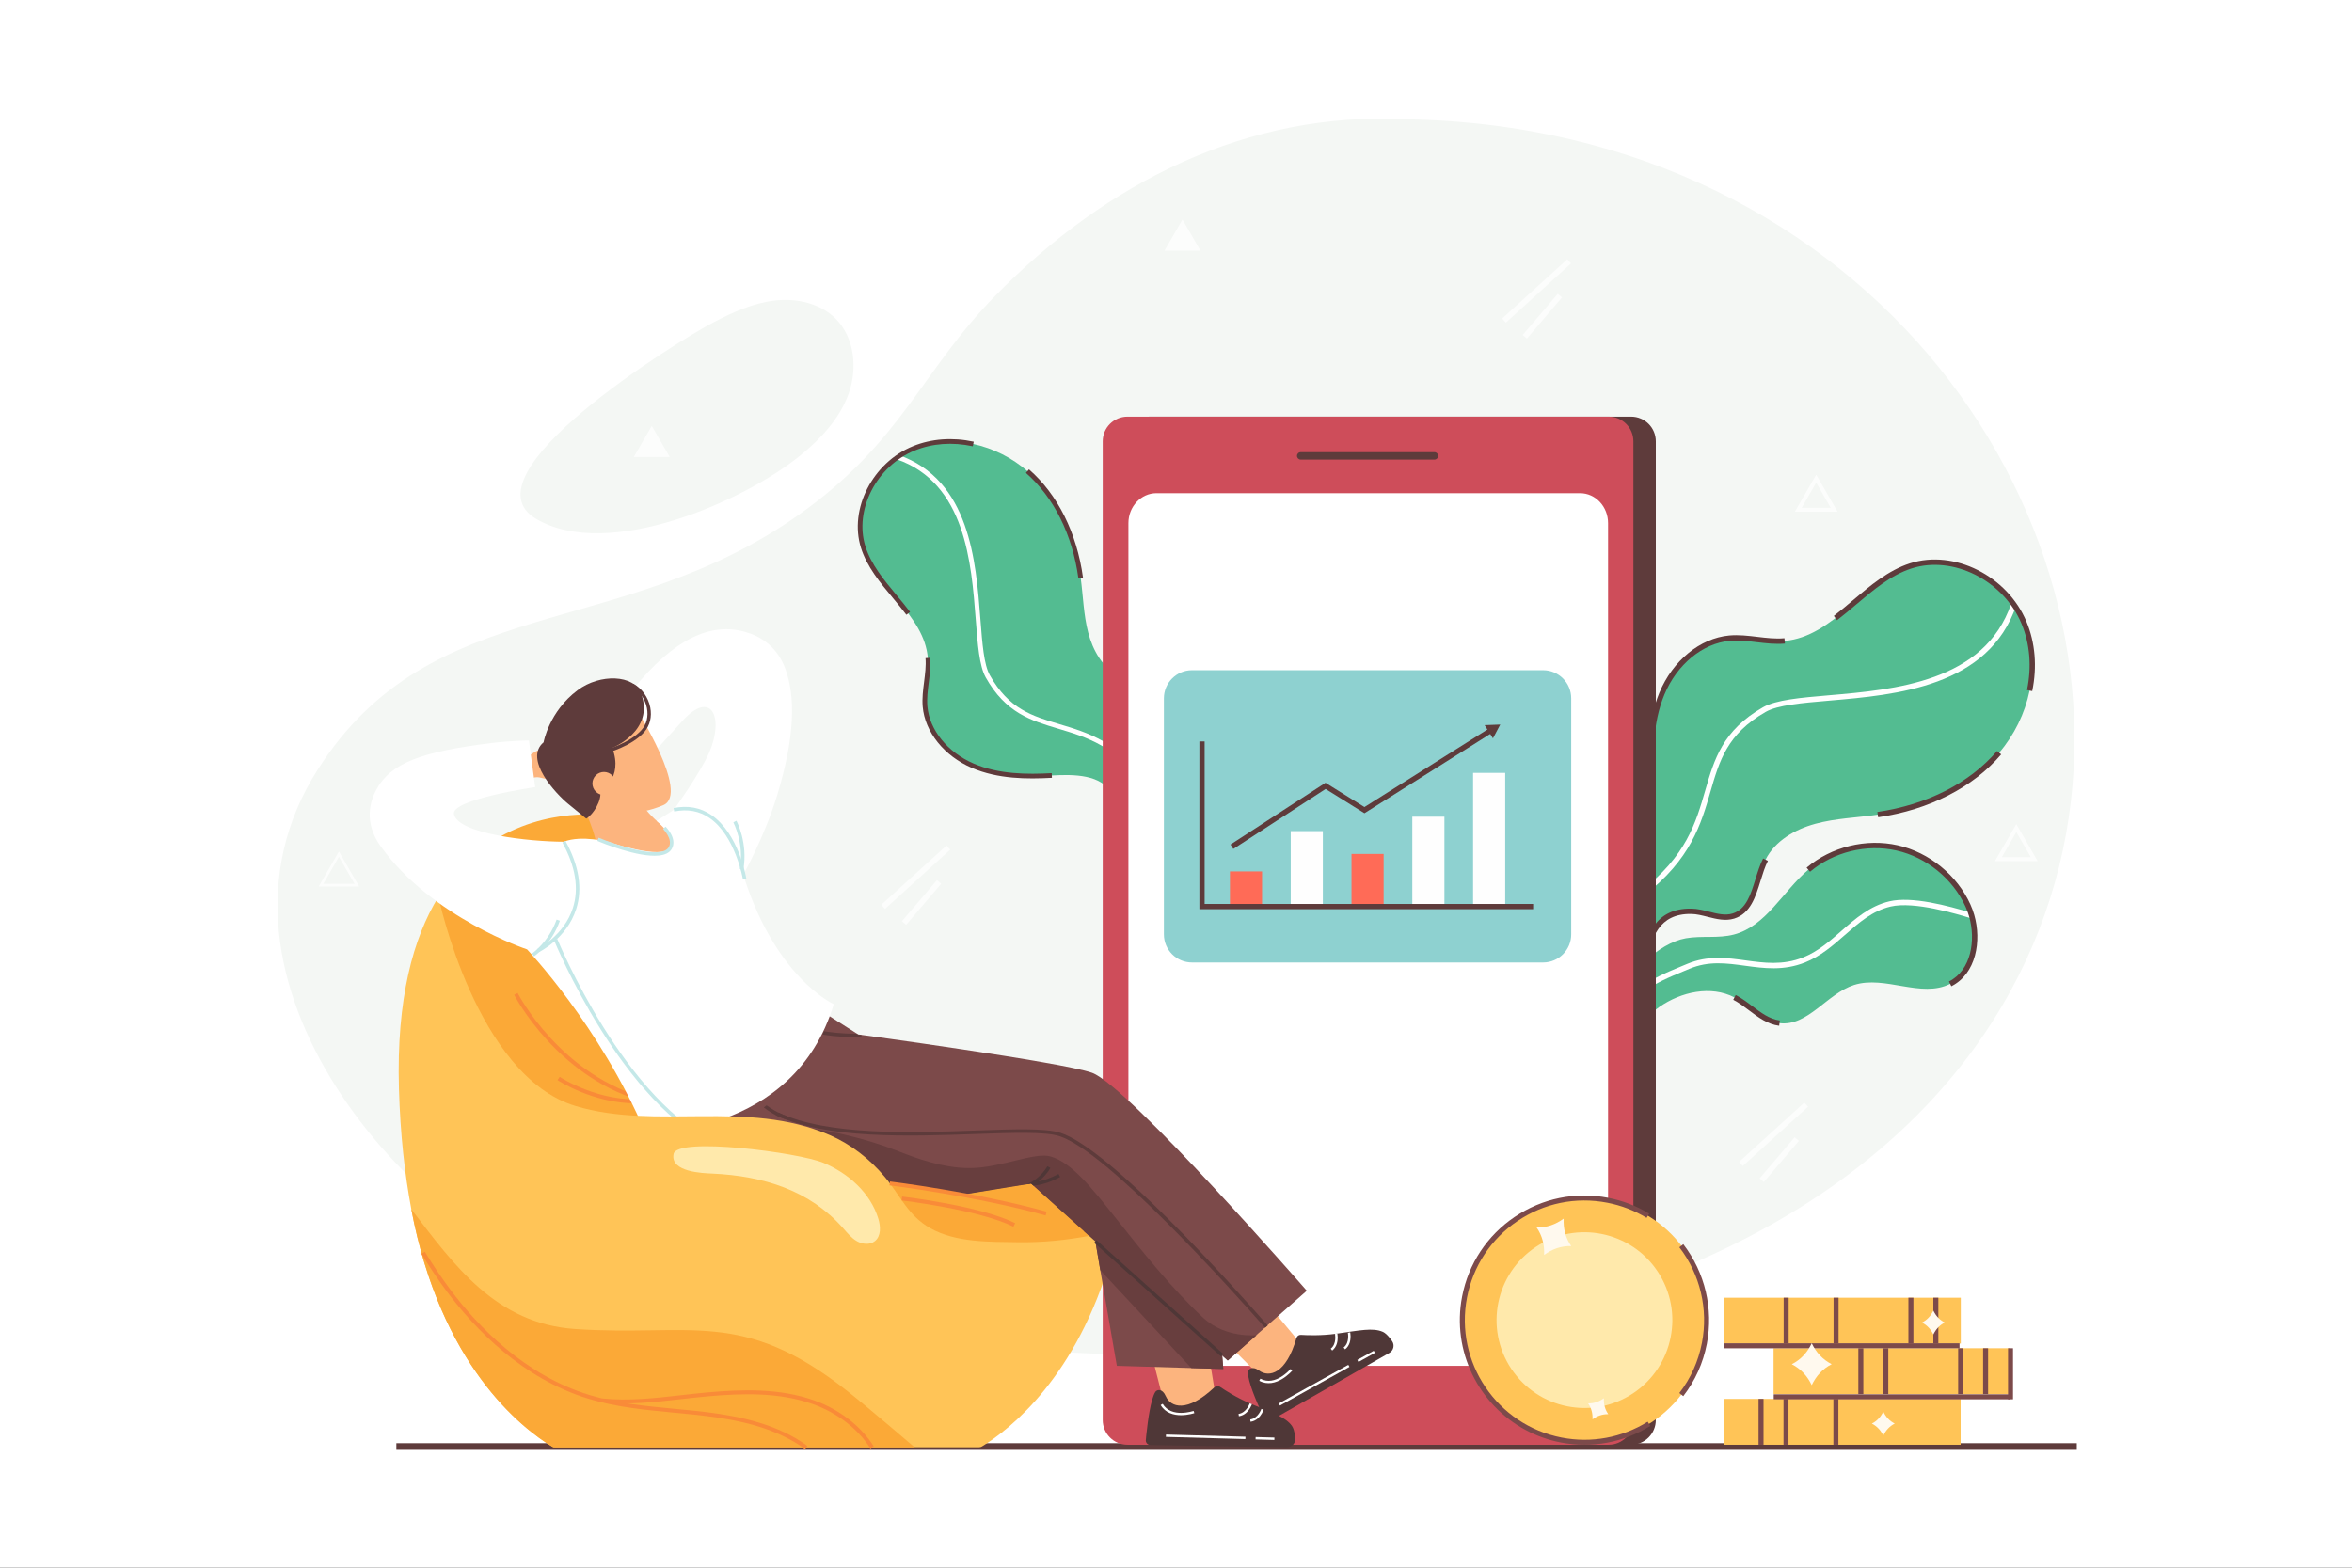<svg width="366" height="244" viewBox="0 0 366 244" fill="none" xmlns="http://www.w3.org/2000/svg">
<rect x="0" y="0" width="366" height="244" fill="#333333" stroke="none"/>
<g clip-path="url(#clip0_3329_7186)">
<path d="M366 0H0V244H366V0Z" fill="white"/>
<path d="M323.174 224.626H61.679V225.667H323.174V224.626Z" fill="#5E3B3B"/>
<path d="M89.178 199.49C64.749 192.17 28.463 152.496 49.499 119.69C67.291 91.943 96.282 99.947 124.322 80.101C140.385 68.731 143.309 57.852 154.891 46.018C172.207 28.328 194.281 17.271 218.783 18.568C363.674 20.87 388.163 265.968 89.178 199.49Z" fill="#F4F7F4"/>
<path d="M251.458 155.81L256.574 158.14C256.785 157.925 257.001 157.718 257.216 157.518C257.534 157.238 257.859 156.969 258.201 156.733C261.592 154.367 266.228 153.334 269.9 155.237C272.316 156.489 274.215 158.901 276.907 159.243C281.315 159.796 284.284 154.659 288.513 153.305C293.332 151.768 298.944 155.408 303.463 153.134C307.082 151.308 307.956 146.502 306.809 142.516C306.655 141.975 306.464 141.455 306.236 140.955C304.207 136.481 300.002 133.049 295.207 131.971C290.413 130.894 285.142 132.187 281.389 135.367C277.432 138.718 274.841 144.139 269.823 145.452C267.399 146.091 264.809 145.603 262.336 146.038C260.209 146.412 257.936 147.779 255.935 149.682C254.321 151.207 252.885 153.077 251.824 155.07C251.702 155.31 251.576 155.562 251.458 155.81Z" fill="#53BC91"/>
<path d="M253.073 156.705L252.483 156.115C252.698 155.9 252.914 155.688 253.142 155.481C253.805 154.859 254.516 154.261 255.252 153.708C257.204 152.24 259.469 151.3 261.657 150.393C261.954 150.271 262.251 150.145 262.548 150.023C265.765 148.673 268.77 149.084 271.674 149.483C274.5 149.869 277.42 150.271 280.563 149.027C282.869 148.116 284.736 146.477 286.541 144.891C288.725 142.976 290.982 140.995 294.02 140.284C297.493 139.47 303.052 140.938 306.927 142.118L306.688 142.915C304.504 142.252 297.863 140.239 294.211 141.097C291.377 141.76 289.294 143.586 287.094 145.518C285.236 147.148 283.308 148.836 280.872 149.804C277.525 151.125 274.496 150.711 271.564 150.312C268.644 149.914 265.883 149.531 262.873 150.796C262.576 150.922 262.275 151.044 261.979 151.17C259.738 152.097 257.623 152.976 255.753 154.383C255.037 154.92 254.35 155.497 253.707 156.103C253.487 156.294 253.28 156.498 253.073 156.705Z" fill="white"/>
<path d="M257.026 121.976C257.286 125.941 257.31 130.861 253.805 132.744C252.365 133.513 250.629 133.541 249.161 134.265C246.676 135.497 245.541 138.494 245.509 141.268C245.464 144.712 245.806 148.734 246.188 152.496C246.225 152.817 246.257 153.138 246.29 153.456L255.135 157.486C255.179 157.205 255.22 156.916 255.257 156.628C255.354 155.798 255.432 154.928 255.501 154.041C255.619 152.598 255.732 151.105 255.94 149.678C256.566 145.408 258.059 141.744 263.203 141.841C265.419 141.882 267.627 143.232 269.746 142.577C273.089 141.54 273.162 136.925 274.736 133.806C276.208 130.873 279.315 129.08 282.479 128.218C285.647 127.356 288.957 127.266 292.202 126.795C299.352 125.745 306.395 122.643 311.092 117.157C315.789 111.671 317.745 103.606 314.963 96.937C312.186 90.272 304.215 85.868 297.338 88.08C289.998 90.443 285.399 99.076 277.713 99.755C274.842 100.012 271.963 99.064 269.096 99.328C264.362 99.772 260.438 103.554 258.612 107.937C256.79 112.325 256.721 117.234 257.026 121.976Z" fill="#53BC91"/>
<path d="M250.307 154.001L249.502 153.789C249.795 152.675 250.039 151.467 250.295 150.186C251.145 145.961 252.109 141.17 255.309 138.714C262.393 133.277 263.902 128.055 265.362 123.009C266.749 118.21 268.058 113.68 274.345 110.081C276.362 108.926 280.173 108.596 284.585 108.218C294.813 107.34 308.818 106.136 312.97 93.948L313.759 94.216C309.432 106.921 295.114 108.149 284.658 109.048C280.344 109.418 276.618 109.739 274.76 110.804C268.762 114.237 267.558 118.409 266.159 123.244C264.732 128.181 263.117 133.777 255.813 139.381C252.861 141.646 251.93 146.274 251.108 150.357C250.852 151.642 250.608 152.862 250.307 154.001Z" fill="white"/>
<path d="M292.263 127.201L292.141 126.38C299.888 125.245 306.505 121.87 310.775 116.88L311.405 117.421C307.013 122.565 300.213 126.038 292.263 127.201Z" fill="#5E3B3B"/>
<path d="M255.46 158.088L245.903 153.736L245.777 152.541C245.435 149.19 245.049 144.883 245.094 141.26C245.126 138.612 246.163 135.286 248.978 133.891C249.73 133.517 250.539 133.322 251.32 133.135C252.141 132.935 252.914 132.748 253.609 132.374L254 133.106C253.211 133.529 252.349 133.736 251.515 133.94C250.742 134.127 250.015 134.306 249.348 134.635C246.871 135.863 245.956 138.869 245.928 141.268C245.883 144.847 246.265 149.125 246.607 152.447L246.684 153.171L254.809 156.872C254.821 156.77 254.838 156.668 254.85 156.571C254.956 155.676 255.037 154.729 255.094 154.005L255.122 153.639C255.232 152.309 255.342 150.934 255.533 149.613C256.098 145.757 257.473 141.349 263.15 141.418C263.17 141.418 263.195 141.418 263.215 141.418C264.146 141.435 265.061 141.666 265.948 141.894C267.241 142.224 268.465 142.533 269.624 142.175C271.722 141.524 272.422 139.255 273.166 136.851C273.508 135.749 273.861 134.607 274.362 133.61L275.106 133.984C274.634 134.92 274.293 136.026 273.959 137.1C273.186 139.601 272.385 142.187 269.868 142.968C268.485 143.395 267.086 143.041 265.74 142.699C264.899 142.488 264.028 142.264 263.195 142.248C263.174 142.248 263.154 142.248 263.134 142.248C258.132 142.187 256.895 145.993 256.35 149.731C256.163 151.024 256.049 152.386 255.944 153.704L255.915 154.07C255.858 154.802 255.777 155.757 255.667 156.668C255.631 156.965 255.59 157.258 255.541 157.543L255.46 158.088Z" fill="#5E3B3B"/>
<path d="M256.611 122C256.326 117.575 256.298 112.427 258.233 107.779C260.303 102.818 264.553 99.341 269.063 98.913C270.547 98.775 272.036 98.954 273.475 99.125C274.862 99.292 276.293 99.463 277.68 99.337L277.753 100.166C276.281 100.296 274.805 100.121 273.378 99.951C271.979 99.784 270.535 99.613 269.14 99.743C264.931 100.138 260.954 103.419 259.002 108.1C257.131 112.594 257.164 117.624 257.44 121.951L256.611 122Z" fill="#5E3B3B"/>
<path d="M316.24 107.567L315.427 107.401C316.175 103.773 315.882 100.211 314.581 97.092C311.767 90.337 303.93 86.392 297.468 88.47C294.252 89.503 291.511 91.825 288.859 94.074C287.887 94.9 286.879 95.75 285.866 96.526L285.362 95.864C286.362 95.099 287.359 94.257 288.326 93.436C291.039 91.138 293.845 88.763 297.216 87.677C304.077 85.469 312.381 89.633 315.349 96.77C316.712 100.044 317.021 103.777 316.24 107.567Z" fill="#5E3B3B"/>
<path d="M276.859 159.653C275.045 159.426 273.585 158.323 272.174 157.258C271.385 156.664 270.571 156.05 269.713 155.607L270.096 154.867C271.015 155.343 271.857 155.977 272.674 156.595C274.061 157.64 275.37 158.628 276.964 158.828L276.859 159.653Z" fill="#5E3B3B"/>
<path d="M303.654 153.504L303.28 152.76C306.748 151.012 307.48 146.339 306.415 142.63C306.269 142.114 306.081 141.609 305.862 141.121C303.89 136.774 299.774 133.419 295.122 132.374C290.461 131.329 285.309 132.594 281.665 135.68L281.128 135.046C284.967 131.793 290.4 130.459 295.305 131.565C300.209 132.667 304.544 136.201 306.622 140.78C306.858 141.3 307.057 141.845 307.216 142.398C308.375 146.441 307.525 151.552 303.654 153.504Z" fill="#5E3B3B"/>
<path d="M163.671 120.699C167.144 120.503 171.45 120.52 173.073 123.602C173.736 124.867 173.744 126.392 174.37 127.677C175.428 129.861 178.042 130.878 180.47 130.93C183.484 130.995 187.009 130.731 190.303 130.422C190.588 130.394 190.869 130.369 191.145 130.341L194.744 122.63C194.5 122.59 194.248 122.549 193.992 122.516C193.268 122.423 192.508 122.35 191.731 122.281C190.466 122.167 189.161 122.053 187.912 121.862C184.179 121.28 180.987 119.942 181.109 115.44C181.162 113.501 182.361 111.577 181.804 109.719C180.922 106.787 176.883 106.685 174.163 105.282C171.609 103.968 170.064 101.236 169.336 98.462C168.608 95.685 168.555 92.781 168.165 89.938C167.302 83.672 164.643 77.482 159.877 73.33C155.111 69.174 148.067 67.401 142.207 69.78C136.351 72.159 132.431 79.101 134.314 85.136C136.323 91.581 143.842 95.677 144.379 102.407C144.578 104.924 143.728 107.433 143.939 109.946C144.293 114.09 147.567 117.555 151.394 119.194C155.22 120.825 159.519 120.926 163.671 120.699Z" fill="#53BC91"/>
<path d="M191.65 126.827L191.458 127.531C190.486 127.266 189.429 127.043 188.311 126.807C184.618 126.03 180.43 125.148 178.307 122.329C173.606 116.083 169.047 114.721 164.639 113.403C160.45 112.151 156.493 110.971 153.39 105.436C152.394 103.663 152.138 100.325 151.841 96.457C151.154 87.498 150.21 75.229 139.572 71.496L139.812 70.809C150.897 74.697 151.861 87.242 152.565 96.4C152.854 100.178 153.106 103.444 154.025 105.079C156.981 110.357 160.625 111.443 164.846 112.704C169.157 113.993 174.041 115.453 178.888 121.886C180.848 124.489 184.891 125.339 188.457 126.091C189.592 126.335 190.657 126.559 191.65 126.827Z" fill="white"/>
<path d="M168.527 89.89L167.807 89.987C166.876 83.196 163.972 77.376 159.641 73.603L160.121 73.054C164.582 76.945 167.567 82.923 168.527 89.89Z" fill="#5E3B3B"/>
<path d="M195.269 122.35L191.381 130.678L190.336 130.78C187.4 131.052 183.626 131.357 180.458 131.288C178.14 131.239 175.237 130.304 174.037 127.832C173.716 127.173 173.553 126.461 173.39 125.774C173.224 125.054 173.065 124.375 172.744 123.765L173.39 123.427C173.752 124.123 173.931 124.879 174.102 125.611C174.261 126.286 174.407 126.929 174.692 127.514C175.745 129.694 178.368 130.516 180.47 130.56C183.602 130.629 187.347 130.324 190.263 130.056L190.897 129.995L194.203 122.911C194.114 122.899 194.029 122.887 193.939 122.874C193.158 122.773 192.329 122.695 191.694 122.643L191.373 122.614C190.21 122.508 189.006 122.399 187.851 122.22C184.48 121.695 180.633 120.455 180.739 115.489C180.739 115.469 180.739 115.449 180.739 115.432C180.759 114.619 180.971 113.818 181.178 113.041C181.475 111.911 181.755 110.845 181.45 109.824C180.897 107.982 178.917 107.352 176.818 106.681C175.855 106.372 174.858 106.055 173.988 105.607L174.322 104.961C175.135 105.38 176.103 105.689 177.038 105.99C179.222 106.685 181.479 107.409 182.146 109.617C182.512 110.833 182.191 112.053 181.877 113.228C181.682 113.964 181.483 114.721 181.463 115.453C181.463 115.469 181.463 115.489 181.463 115.506C181.369 119.885 184.692 120.996 187.961 121.504C189.092 121.679 190.283 121.789 191.438 121.89L191.759 121.919C192.398 121.976 193.236 122.053 194.033 122.155C194.293 122.191 194.549 122.228 194.797 122.268L195.269 122.35Z" fill="#976063"/>
<path d="M163.691 121.061C159.816 121.272 155.31 121.26 151.255 119.527C146.929 117.677 143.919 113.928 143.582 109.979C143.472 108.678 143.639 107.376 143.801 106.116C143.956 104.904 144.118 103.651 144.021 102.435L144.749 102.378C144.85 103.667 144.684 104.961 144.525 106.209C144.367 107.429 144.208 108.694 144.31 109.918C144.623 113.602 147.461 117.116 151.544 118.861C155.46 120.532 159.865 120.544 163.655 120.337L163.691 121.061Z" fill="#5E3B3B"/>
<path d="M151.528 68.747L151.373 69.459C148.206 68.775 145.082 69.003 142.345 70.118C136.412 72.525 132.895 79.353 134.664 85.03C135.546 87.852 137.555 90.272 139.499 92.61C140.215 93.468 140.951 94.359 141.622 95.249L141.04 95.685C140.381 94.806 139.649 93.924 138.942 93.074C136.953 90.678 134.895 88.206 133.972 85.246C132.093 79.223 135.802 71.988 142.073 69.442C144.944 68.275 148.218 68.035 151.528 68.747Z" fill="#5E3B3B"/>
<path d="M257.664 68.694V221.015C257.664 223.142 255.944 224.866 253.813 224.866H178.941C176.815 224.866 175.09 223.142 175.09 221.015V68.694C175.09 66.563 176.815 64.843 178.941 64.843H253.813C255.944 64.843 257.664 66.563 257.664 68.694Z" fill="#5E3B3B"/>
<path d="M254.175 68.694V221.015C254.175 223.142 252.455 224.866 250.324 224.866H175.448C173.321 224.866 171.597 223.142 171.597 221.015V68.694C171.597 66.563 173.321 64.843 175.448 64.843H250.32C252.455 64.843 254.175 66.563 254.175 68.694Z" fill="#CE4D5A"/>
<path d="M250.234 81.423V207.921C250.234 210.495 248.278 212.585 245.867 212.585H179.962C177.551 212.585 175.595 210.495 175.595 207.921V81.423C175.595 78.849 177.551 76.758 179.962 76.758H245.871C248.282 76.758 250.234 78.849 250.234 81.423Z" fill="white"/>
<path d="M223.215 70.378H202.406C202.085 70.378 201.829 70.638 201.829 70.955C201.829 71.276 202.089 71.533 202.406 71.533H223.215C223.536 71.533 223.797 71.272 223.797 70.955C223.793 70.638 223.532 70.378 223.215 70.378Z" fill="#5E3B3B"/>
<path d="M196.884 215.013L188.856 206.977L195.838 201.263L202.455 209.189C202.455 209.189 202.931 210.251 201.491 212.951C200.068 215.623 196.884 215.013 196.884 215.013Z" fill="#FCB47E"/>
<path d="M197.762 221.08L216.204 210.568C216.847 210.202 217.05 209.364 216.635 208.754C216.631 208.746 216.627 208.742 216.623 208.734C216.53 208.596 216.428 208.465 216.326 208.327C215.981 207.88 215.57 207.457 215.163 207.286C213.626 206.623 211.629 207.062 207.916 207.587C205.586 207.912 203.41 207.827 202.426 207.766C202.113 207.746 201.833 207.953 201.743 208.258C200.125 213.903 197.461 214.419 195.948 213.329C194.797 212.5 194.204 213.146 194.191 213.589C194.163 214.968 195.537 218.173 196.265 219.755C196.339 219.929 196.412 220.088 196.469 220.214C196.607 220.507 196.692 220.686 196.692 220.686C196.855 221.121 197.359 221.304 197.762 221.08Z" fill="#4F3737"/>
<path d="M208.16 208.181C208.156 207.827 208.103 207.575 208.099 207.546L207.737 207.624C207.741 207.64 208.051 209.149 207.079 209.913L207.306 210.202C208.03 209.637 208.164 208.77 208.16 208.181Z" fill="white"/>
<path d="M210.165 207.998C210.161 207.644 210.108 207.392 210.104 207.363L209.742 207.441C209.746 207.457 210.059 208.966 209.083 209.73L209.311 210.019C210.035 209.454 210.169 208.587 210.165 207.998Z" fill="white"/>
<path d="M201.104 213.313L200.824 213.077C200.799 213.106 198.453 215.842 196.131 214.582L195.956 214.907C198.542 216.31 201.076 213.345 201.104 213.313Z" fill="white"/>
<path d="M209.811 212.426L198.999 218.437L199.179 218.76L209.991 212.749L209.811 212.426Z" fill="white"/>
<path d="M213.771 210.239L211.215 211.659L211.395 211.982L213.951 210.562L213.771 210.239Z" fill="white"/>
<path d="M174.842 189.84C178.295 169.43 146.209 169.881 143.687 168.608C141.081 167.299 118.986 152.992 110.678 139.019C107.075 132.956 99.43 128.669 91.809 126.766C87.47 126.673 75.595 127.608 68.222 139.609V158.299L87.49 193.59L134.07 205.655L163.923 203.073L173.309 194.297L174.842 189.84Z" fill="#FBA937"/>
<path d="M100.943 171.658C86.88 168.161 80.077 154.96 80.008 154.83L80.553 154.554C80.618 154.684 87.303 167.636 101.089 171.068L100.943 171.658Z" fill="#F98B38"/>
<path d="M98.893 171.727C92.24 171.727 86.819 168.153 86.758 168.112L87.096 167.604C87.157 167.644 93.232 171.646 100.325 171.056L100.374 171.662C99.877 171.711 99.381 171.727 98.893 171.727Z" fill="#F98B38"/>
<path d="M124.456 70.955C127.689 68.332 130.666 65.172 132.065 61.252C133.464 57.332 132.984 52.533 130.032 49.593C127.628 47.198 123.972 46.389 120.601 46.771C117.23 47.153 114.07 48.584 111.056 50.15C105.298 53.151 71.789 73.924 83.44 80.764C94.656 87.352 115.794 77.987 124.456 70.955Z" fill="#F4F7F4"/>
<path d="M252.63 223.489C262.581 220.147 267.939 209.369 264.597 199.418C261.254 189.466 250.477 184.108 240.526 187.451C230.574 190.793 225.216 201.57 228.558 211.522C231.901 221.474 242.678 226.831 252.63 223.489Z" fill="#FFC457"/>
<path d="M254.116 216.867C260.411 212.694 262.132 204.207 257.959 197.912C253.786 191.616 245.299 189.896 239.004 194.069C232.708 198.242 230.987 206.729 235.161 213.024C239.334 219.32 247.82 221.04 254.116 216.867Z" fill="#FFE9AB"/>
<path d="M237.379 222.556C230.104 218.64 225.871 210.316 227.522 201.788C228.506 196.701 231.409 192.305 235.704 189.401C239.994 186.501 245.163 185.444 250.246 186.428C252.52 186.867 254.671 187.697 256.631 188.889L256.228 189.551C254.345 188.405 252.284 187.612 250.1 187.193C245.216 186.249 240.259 187.262 236.139 190.048C232.019 192.833 229.23 197.054 228.286 201.938C226.338 212.016 232.951 221.804 243.028 223.752C247.656 224.647 252.402 223.768 256.399 221.28L256.81 221.938C252.646 224.529 247.701 225.444 242.882 224.513C240.909 224.13 239.063 223.463 237.379 222.556Z" fill="#7C4A4A"/>
<path d="M261.938 217.298L261.324 216.822C263.101 214.517 264.284 211.886 264.841 209.006C265.854 203.777 264.573 198.352 261.324 194.126L261.942 193.655C265.321 198.059 266.659 203.707 265.606 209.157C265.024 212.154 263.792 214.895 261.938 217.298Z" fill="#7C4A4A"/>
<path d="M239.112 191.048C240.019 192.353 240.352 193.789 240.283 195.322C241.523 194.419 242.914 193.907 244.5 193.943C243.593 192.638 243.256 191.202 243.325 189.669C242.085 190.572 240.698 191.089 239.112 191.048Z" fill="#FFF9EE"/>
<path d="M247.131 218.425C247.66 219.181 247.851 220.015 247.815 220.909C248.534 220.385 249.344 220.088 250.267 220.108C249.738 219.352 249.543 218.514 249.584 217.624C248.86 218.144 248.054 218.445 247.131 218.425Z" fill="#FFF9EE"/>
<path d="M305.098 217.729H268.225V224.866H305.098V217.729Z" fill="#FFC457"/>
<path d="M312.861 209.844H275.988V216.981H312.861V209.844Z" fill="#FFC457"/>
<path d="M305.122 201.979H268.25V209.116H305.122V201.979Z" fill="#FFC457"/>
<path d="M301.629 201.979H300.852V209.116H301.629V201.979Z" fill="#7C4A4A"/>
<path d="M297.749 201.979H296.972V209.116H297.749V201.979Z" fill="#7C4A4A"/>
<path d="M286.102 201.979H285.325V209.116H286.102V201.979Z" fill="#7C4A4A"/>
<path d="M278.335 201.979H277.558V209.116H278.335V201.979Z" fill="#7C4A4A"/>
<path d="M309.371 209.844H308.595V216.981H309.371V209.844Z" fill="#7C4A4A"/>
<path d="M305.488 209.844H304.711V216.981H305.488V209.844Z" fill="#7C4A4A"/>
<path d="M293.841 209.844H293.064V216.981H293.841V209.844Z" fill="#7C4A4A"/>
<path d="M289.957 209.844H289.181V216.981H289.957V209.844Z" fill="#7C4A4A"/>
<path d="M286.074 217.729H285.297V224.866H286.074V217.729Z" fill="#7C4A4A"/>
<path d="M278.31 217.729H277.534V224.866H278.31V217.729Z" fill="#7C4A4A"/>
<path d="M274.427 217.729H273.65V224.866H274.427V217.729Z" fill="#7C4A4A"/>
<path d="M304.923 209.075H268.246V209.852H304.923V209.075Z" fill="#7C4A4A"/>
<path d="M312.861 217.014H276.013V217.79H312.861V217.014Z" fill="#7C4A4A"/>
<path d="M278.823 212.333C280.258 213.061 281.246 214.183 281.926 215.586C282.601 214.183 283.593 213.057 285.033 212.325C283.597 211.593 282.605 210.474 281.926 209.071C281.251 210.478 280.262 211.605 278.823 212.333Z" fill="#FFF9EE"/>
<path d="M291.287 221.576C292.109 221.995 292.678 222.638 293.064 223.439C293.451 222.634 294.02 221.991 294.841 221.572C294.02 221.153 293.451 220.511 293.064 219.71C292.674 220.511 292.109 221.158 291.287 221.576Z" fill="#FFF9EE"/>
<path d="M299.075 205.847C299.896 206.265 300.466 206.908 300.852 207.709C301.238 206.904 301.808 206.261 302.629 205.842C301.808 205.424 301.238 204.781 300.852 203.98C300.466 204.785 299.9 205.432 299.075 205.847Z" fill="#FFF9EE"/>
<path d="M313.251 209.844H312.475V217.79H313.251V209.844Z" fill="#7C4A4A"/>
<path d="M133.545 161.003C133.545 161.003 165.245 165.298 169.934 166.973C175.505 168.966 203.354 200.893 203.354 200.893L191.056 211.715L160.454 184.159L149.726 185.895L135.713 183.708C135.713 183.708 128.177 181.089 126.006 180.93C119.186 180.434 107.62 184.464 102.456 174.708L127.645 157.242L133.545 161.003Z" fill="#7C4A4A"/>
<path d="M78.857 117.811C80.642 117.665 81.809 117.693 82.11 117.669C82.489 117.641 82.838 117.209 83.432 116.925C84.802 116.27 87.442 115.253 89.288 115.648C89.524 115.697 89.552 115.998 89.203 116.091C88.58 116.274 87.519 116.433 87.568 116.599C87.682 116.937 90.536 115.961 90.724 116.705C90.862 117.266 87.397 117.58 87.421 117.746C87.47 118.084 90.504 117.153 90.658 117.876C90.809 118.564 87.962 118.385 87.938 118.633C87.913 118.889 90.162 118.564 90.284 119.023C90.471 119.723 86.758 119.747 86.681 120.04C86.535 120.499 88.434 120.512 88.353 121.109C88.287 121.675 85.827 121.325 85.343 121.284C84.233 121.191 83.725 120.63 82.395 121.272C81.663 121.626 80.939 121.98 80.219 122.342L78.857 117.811Z" fill="#FCB47E"/>
<path d="M106.124 130.625C101.215 127.783 99.422 124.525 99.422 124.525L90.927 126.006C90.927 126.006 93.647 131.117 93.196 135.973C92.887 139.287 97.889 141.975 105.518 141.731C113.147 141.487 108.352 131.919 106.124 130.625Z" fill="#FCB47E"/>
<path d="M197.266 206.298L196.859 206.656C191.654 200.747 172.345 179.246 164.871 176.839C162.642 176.119 157.62 176.298 151.813 176.501C141.471 176.867 128.604 177.319 120.699 173.565C120.699 173.565 120.992 173.24 121.097 173.155C128.897 176.77 141.581 176.318 151.788 175.961C157.892 175.745 162.716 175.574 165.034 176.323C172.748 178.807 192.008 200.308 197.266 206.298Z" fill="#5E3B3B"/>
<path d="M134.058 161.422C133.749 161.43 133.448 161.434 133.151 161.434C130.394 161.434 128.222 161.06 127.978 161.016C128.055 160.845 128.133 160.674 128.202 160.503C128.755 160.593 130.788 160.906 133.285 160.894L133.541 161.056C133.541 161.056 133.716 161.068 134.045 161.097L134.058 161.422Z" fill="#5E3B3B"/>
<path d="M100.414 176.249C100.414 176.249 123.464 177.116 129.747 156.294C129.747 156.294 120.357 152.085 115.404 135.306C115.404 135.306 112.342 124.81 105.668 125.53L102.171 127.75C102.171 127.75 105.363 130.398 104.318 131.951C103.021 133.875 94.725 131.052 94.725 131.052C94.725 131.052 90.504 129.926 87.751 131C87.751 131 92.952 143.944 82.001 147.75C81.996 147.758 93.225 159.466 100.414 176.249Z" fill="white"/>
<path d="M111.947 178.665C96.856 172.252 86.315 146.591 86.21 146.331L86.71 146.128C86.815 146.384 97.275 171.841 112.159 178.165L111.947 178.665Z" fill="#C4E8E8"/>
<path d="M115.66 136.148L104.859 126.042C104.887 125.993 108.954 120.337 110.345 117.161C112.724 111.736 110.731 107.161 106.152 112.248C104.7 113.863 101.76 117.092 101.76 117.092L94.883 112.252C94.883 112.252 97.945 107.864 99.678 105.88C106.119 98.511 111.687 96.775 116.762 98.609C119.336 99.54 121.215 101.423 122.195 104.058C123.805 108.397 123.712 114.631 120.947 123.736C118.986 130.215 115.66 136.148 115.66 136.148Z" fill="white"/>
<path d="M122.366 173.675L122.203 174.192C120.682 173.7 119.422 172.813 118.864 172.382C118.86 172.382 118.852 172.378 118.848 172.374L119.295 172.032C119.304 172.04 119.312 172.044 119.324 172.057C119.905 172.488 121.044 173.248 122.366 173.675Z" fill="#5E3B3B"/>
<path d="M98.995 110.329C98.995 110.329 107.36 123.501 103.237 125.306C99.113 127.112 94.371 126.754 93.123 126.14C91.874 125.526 89.979 121.24 89.979 121.24C89.979 121.24 86.958 115.363 89.044 113.143C91.13 110.918 95.86 106.62 98.995 110.329Z" fill="#FCB47E"/>
<path d="M88.377 125.083C89.812 126.262 91.228 127.413 91.228 127.413C92.366 126.725 93.684 124.542 93.391 123.131C93.391 123.131 97.075 121.211 95.278 116.412C95.278 116.412 101.951 113.741 99.751 107.901C98.665 105.009 93.387 104.814 89.898 107.413C85.424 110.748 84.587 115.538 84.587 115.538C81.451 118.173 86.535 123.57 88.377 125.083Z" fill="#5E3B3B"/>
<path d="M92.321 122.622C92.696 123.537 93.741 123.98 94.66 123.606C95.575 123.232 96.018 122.187 95.644 121.268C95.27 120.353 94.225 119.91 93.306 120.284C92.386 120.658 91.947 121.703 92.321 122.622Z" fill="#FCB47E"/>
<path d="M115.603 136.847C115.591 136.778 114.432 130.068 110.406 127.307C108.816 126.217 106.969 125.88 104.92 126.303L104.81 125.774C107.01 125.318 108.999 125.684 110.715 126.86C114.932 129.751 116.091 136.473 116.14 136.758L115.603 136.847Z" fill="#C4E8E8"/>
<path d="M94.282 117.25L94.144 116.742C94.18 116.73 98.007 115.68 99.829 113.615C100.622 112.716 100.919 111.504 100.666 110.207C100.386 108.767 99.451 107.466 98.287 106.884L98.523 106.412C99.829 107.063 100.874 108.511 101.187 110.105C101.472 111.565 101.134 112.935 100.227 113.964C98.3 116.148 94.445 117.205 94.282 117.25Z" fill="#5E3B3B"/>
<path d="M102.504 133.163C99.288 133.484 93.737 131.215 92.948 130.882L93.159 130.381C95.811 131.496 102.94 133.923 104.082 131.825C104.749 130.597 103.2 129.052 103.184 129.035L103.562 128.649C103.639 128.722 105.42 130.495 104.558 132.081C104.196 132.748 103.452 133.069 102.504 133.163Z" fill="#C4E8E8"/>
<path d="M195.55 207.811L191.052 211.768L175.997 198.209L160.45 184.216L149.722 185.948L135.713 183.76C135.713 183.76 128.177 181.142 126.002 180.983C125.168 180.922 124.269 180.93 123.313 180.971L119.674 175.151C119.674 175.151 129.003 174.928 139.901 179.222C142.533 180.259 146.823 181.841 150.999 181.804C155.765 181.764 161.068 179.251 163.533 180.007C166.823 181.015 169.848 184.826 173.748 189.738C177.693 194.708 182.39 200.617 187.262 205.131C190.718 208.335 195.55 207.811 195.55 207.811Z" fill="#683E3E"/>
<path d="M172.931 195.627C167.555 214.244 157.351 222.337 152.801 225.135C152.667 225.216 152.516 225.257 152.357 225.257H86.343C86.185 225.257 86.034 225.216 85.9 225.135C80.78 221.987 68.515 212.146 64.001 188.177C62.976 182.744 62.289 176.546 62.081 169.466C61.671 155.4 64.314 145.94 68.226 139.584C68.226 139.584 74.074 167.469 89.56 172.142C102.15 175.944 116.18 171.056 129.1 176.66C132.439 178.108 135.359 180.393 137.685 183.179C140.096 186.07 141.296 189.21 144.781 191.17C148.758 193.407 153.98 193.281 158.441 193.346C162.28 193.403 166.103 193.012 169.864 192.28C171.812 191.894 173.484 193.72 172.931 195.627Z" fill="#FFC457"/>
<path d="M181.361 219.25L178.551 208.246L188.421 212.744L189.124 217.079C189.124 217.079 188.994 218.234 186.375 219.824C183.789 221.397 181.361 219.25 181.361 219.25Z" fill="#FCB47E"/>
<path d="M179.027 224.915L200.251 225.273C200.991 225.285 201.593 224.671 201.548 223.931C201.548 223.923 201.548 223.915 201.548 223.907C201.536 223.74 201.52 223.577 201.499 223.406C201.43 222.841 201.288 222.272 201.032 221.918C200.047 220.564 198.108 219.925 194.643 218.482C192.471 217.575 190.645 216.391 189.828 215.838C189.568 215.659 189.222 215.696 188.99 215.912C184.72 219.946 182.162 219.027 181.418 217.323C180.853 216.021 180.011 216.278 179.775 216.652C179.047 217.823 178.6 221.28 178.417 223.016C178.392 223.207 178.372 223.378 178.36 223.516C178.331 223.842 178.315 224.037 178.315 224.037C178.222 224.488 178.567 224.907 179.027 224.915Z" fill="#4F3737"/>
<path d="M194.545 219.12C194.724 218.815 194.805 218.567 194.817 218.543L194.468 218.425C194.464 218.441 193.959 219.897 192.735 220.06L192.784 220.426C193.687 220.308 194.248 219.628 194.545 219.12Z" fill="white"/>
<path d="M196.363 219.986C196.542 219.681 196.623 219.437 196.635 219.409L196.286 219.291C196.282 219.307 195.777 220.763 194.553 220.922L194.602 221.288C195.509 221.17 196.066 220.495 196.363 219.986Z" fill="white"/>
<path d="M185.855 219.942L185.733 219.596C185.7 219.608 182.284 220.767 180.93 218.498L180.613 218.685C182.126 221.21 185.818 219.954 185.855 219.942Z" fill="white"/>
<path d="M181.439 223.276L181.429 223.646L193.795 223.986L193.805 223.617L181.439 223.276Z" fill="white"/>
<path d="M195.392 223.669L195.382 224.039L198.305 224.119L198.315 223.749L195.392 223.669Z" fill="white"/>
<path d="M240.129 149.804H185.493C183.077 149.804 181.117 147.844 181.117 145.428V108.69C181.117 106.274 183.077 104.314 185.493 104.314H240.125C242.54 104.314 244.5 106.274 244.5 108.69V145.428C244.5 147.848 242.544 149.804 240.129 149.804Z" fill="#8ED1D0"/>
<path d="M191.922 132.13L191.479 131.447L206.265 121.833L212.325 125.611L231.755 113.358L232.19 114.046L212.325 126.571L206.278 122.797L191.922 132.13Z" fill="#5E3B3B"/>
<path d="M231.023 112.862L233.455 112.769L232.321 114.92L231.023 112.862Z" fill="#5E3B3B"/>
<path d="M196.391 135.631H191.394V141.353H196.391V135.631Z" fill="#FF6B57"/>
<path d="M205.85 129.357H200.853V141.353H205.85V129.357Z" fill="#FEFEFE"/>
<path d="M215.309 132.907H210.312V141.353H215.309V132.907Z" fill="#FF6B57"/>
<path d="M224.768 127.112H219.771V141.357H224.768V127.112Z" fill="#FEFEFE"/>
<path d="M234.228 120.296H229.23V141.353H234.228V120.296Z" fill="#FEFEFE"/>
<path d="M238.575 141.508H186.64V115.4H187.453V140.694H238.575V141.508Z" fill="#5E3B3B"/>
<path d="M142.337 225.281H86.103C81.114 222.276 68.576 212.491 64.001 188.201C70.695 196.973 77.189 206.005 89.475 206.851C107.4 208.079 115.444 203.52 131.914 216.554C135.399 219.311 142.337 225.281 142.337 225.281Z" fill="#FBA937"/>
<path d="M125.266 225.529C124.745 225.147 124.2 224.785 123.643 224.46C118.861 221.641 113.269 220.735 107.942 220.169C106.905 220.06 105.864 219.962 104.823 219.864C100.418 219.445 95.864 219.018 91.561 217.701C81.329 214.574 73.957 206.92 69.569 201.052C68.198 199.218 66.897 197.286 65.587 195.139L66.108 194.822C67.409 196.953 68.698 198.872 70.057 200.69C74.388 206.485 81.663 214.041 91.736 217.123C95.978 218.421 100.504 218.848 104.875 219.262C105.921 219.36 106.962 219.462 108.003 219.567C113.399 220.137 119.068 221.064 123.952 223.939C124.526 224.277 125.087 224.647 125.624 225.045L125.266 225.529Z" fill="#F98B38"/>
<path d="M135.44 225.436C133.529 222.386 130.251 219.864 126.449 218.522C121.215 216.676 115.554 216.855 110.215 217.323C108.816 217.445 107.393 217.607 106.01 217.762C101.964 218.221 97.779 218.693 93.664 218.266L93.729 217.66C97.779 218.083 101.931 217.611 105.945 217.156C107.328 216.997 108.759 216.839 110.162 216.713C115.567 216.237 121.309 216.058 126.652 217.945C130.581 219.332 133.972 221.942 135.957 225.11L135.44 225.436Z" fill="#F98B38"/>
<path d="M128.137 180.987C132.02 182.606 135.469 185.68 136.685 189.706C137.043 190.897 137.116 192.394 136.144 193.171C135.371 193.789 134.208 193.675 133.346 193.183C132.488 192.691 131.85 191.898 131.195 191.154C126.014 185.294 118.873 183.028 110.805 182.658C109.438 182.597 104.269 182.451 104.818 179.608C105.335 176.916 124.253 179.368 128.137 180.987Z" fill="#FFE9AB"/>
<g opacity="0.71">
<path d="M280.771 171.609L270.625 180.832L271.21 181.475L281.356 172.252L280.771 171.609Z" fill="white"/>
<path d="M279.269 177.007L273.812 183.406L274.475 183.971L279.931 177.572L279.269 177.007Z" fill="white"/>
</g>
<g opacity="0.71">
<path d="M243.89 40.349L233.744 49.577L234.329 50.219L244.476 40.996L243.89 40.349Z" fill="white"/>
<path d="M242.405 45.729L236.949 52.129L237.611 52.694L243.067 46.294L242.405 45.729Z" fill="white"/>
</g>
<g opacity="0.71">
<path d="M147.287 131.597L137.136 140.821L137.722 141.467L147.868 132.24L147.287 131.597Z" fill="white"/>
<path d="M145.801 136.981L140.345 143.381L141.007 143.946L146.463 137.546L145.801 136.981Z" fill="white"/>
</g>
<g opacity="0.77">
<path d="M184.008 34.172L181.219 39.008H186.802L184.008 34.172Z" fill="white"/>
</g>
<g opacity="0.77">
<path d="M285.944 79.642H279.303L282.621 73.891L285.944 79.642ZM280.36 79.032H284.886L282.621 75.111L280.36 79.032Z" fill="white"/>
</g>
<g opacity="0.77">
<path d="M317.082 134.025H310.441L313.76 128.275L317.082 134.025ZM311.499 133.415H316.025L313.764 129.495L311.499 133.415Z" fill="white"/>
</g>
<g opacity="0.77">
<path d="M55.884 137.978H49.597L52.741 132.533L55.884 137.978ZM50.301 137.571H55.181L52.741 133.346L50.301 137.571Z" fill="white"/>
</g>
<g opacity="0.77">
<path d="M101.419 66.295L98.629 71.126H104.212L101.419 66.295Z" fill="white"/>
</g>
<path d="M190.361 213.077L185.379 212.927L173.793 212.581C173.793 212.581 172.333 204.191 171.219 197.689C170.93 196.017 170.67 194.468 170.458 193.224L190.182 210.926L190.361 213.077Z" fill="#7C4A4A"/>
<path d="M190.361 213.077L185.379 212.927L171.219 197.689C170.93 196.017 170.67 194.468 170.458 193.224L190.182 210.926L190.361 213.077Z" fill="#683E3E"/>
<path d="M81.996 147.758C81.996 147.758 67.32 142.899 59.272 131.772C56.482 127.917 57.685 124.546 58.531 122.96C60.792 118.739 65.603 116.994 76.474 115.648C79.414 115.282 82.301 115.249 82.301 115.249L83.285 122.504C83.285 122.504 70.178 124.416 70.638 126.709C71.256 129.792 82.334 130.995 87.746 131.008C92.118 136.937 90.927 145.989 81.996 147.758Z" fill="white"/>
<path d="M83.826 148.214L83.59 147.726C83.631 147.705 87.759 145.672 89.15 141.313C90.113 138.287 89.564 134.863 87.511 131.134L87.986 130.873C90.113 134.741 90.678 138.311 89.662 141.483C88.198 146.067 84.001 148.128 83.826 148.214Z" fill="#C4E8E8"/>
<path d="M162.708 189.177C151.988 186.176 138.556 184.509 138.421 184.492L138.495 183.887C138.629 183.903 152.106 185.574 162.87 188.592L162.708 189.177Z" fill="#F98B38"/>
<path d="M157.697 190.926C152.427 188.291 140.422 186.851 140.304 186.839L140.377 186.233C140.874 186.29 152.606 187.697 157.974 190.381L157.697 190.926Z" fill="#F98B38"/>
<path d="M175.997 198.209L168.709 191.65C168.709 191.65 171.934 190.727 172.353 190.653C172.768 190.584 177.583 196.81 177.583 196.81L175.997 198.209Z" fill="#683E3E"/>
<path d="M170.623 193.024L170.27 193.417L189.99 211.115L190.343 210.722L170.623 193.024Z" fill="#4F3737"/>
<path d="M83.086 148.856L82.789 148.405C82.814 148.389 85.359 146.672 86.616 143.126L87.124 143.305C85.806 147.03 83.196 148.783 83.086 148.856Z" fill="#C4E8E8"/>
<path d="M115.672 135.355L115.139 135.261C115.843 131.313 114.135 128.023 114.119 127.99L114.594 127.738C114.668 127.876 116.408 131.219 115.672 135.355Z" fill="#C4E8E8"/>
<path d="M164.973 183.195C162.968 184.281 161.439 184.492 160.812 184.529L160.451 184.212L159.637 184.346L160.402 184.029C160.418 184.021 162.041 183.187 162.98 181.516L163.452 181.776C162.919 182.732 162.191 183.427 161.614 183.874C162.358 183.728 163.44 183.407 164.716 182.719L164.973 183.195Z" fill="#4F3737"/>
</g>
<defs>
<clipPath id="clip0_3329_7186">
<rect width="366" height="244" fill="white"/>
</clipPath>
</defs>
</svg>
